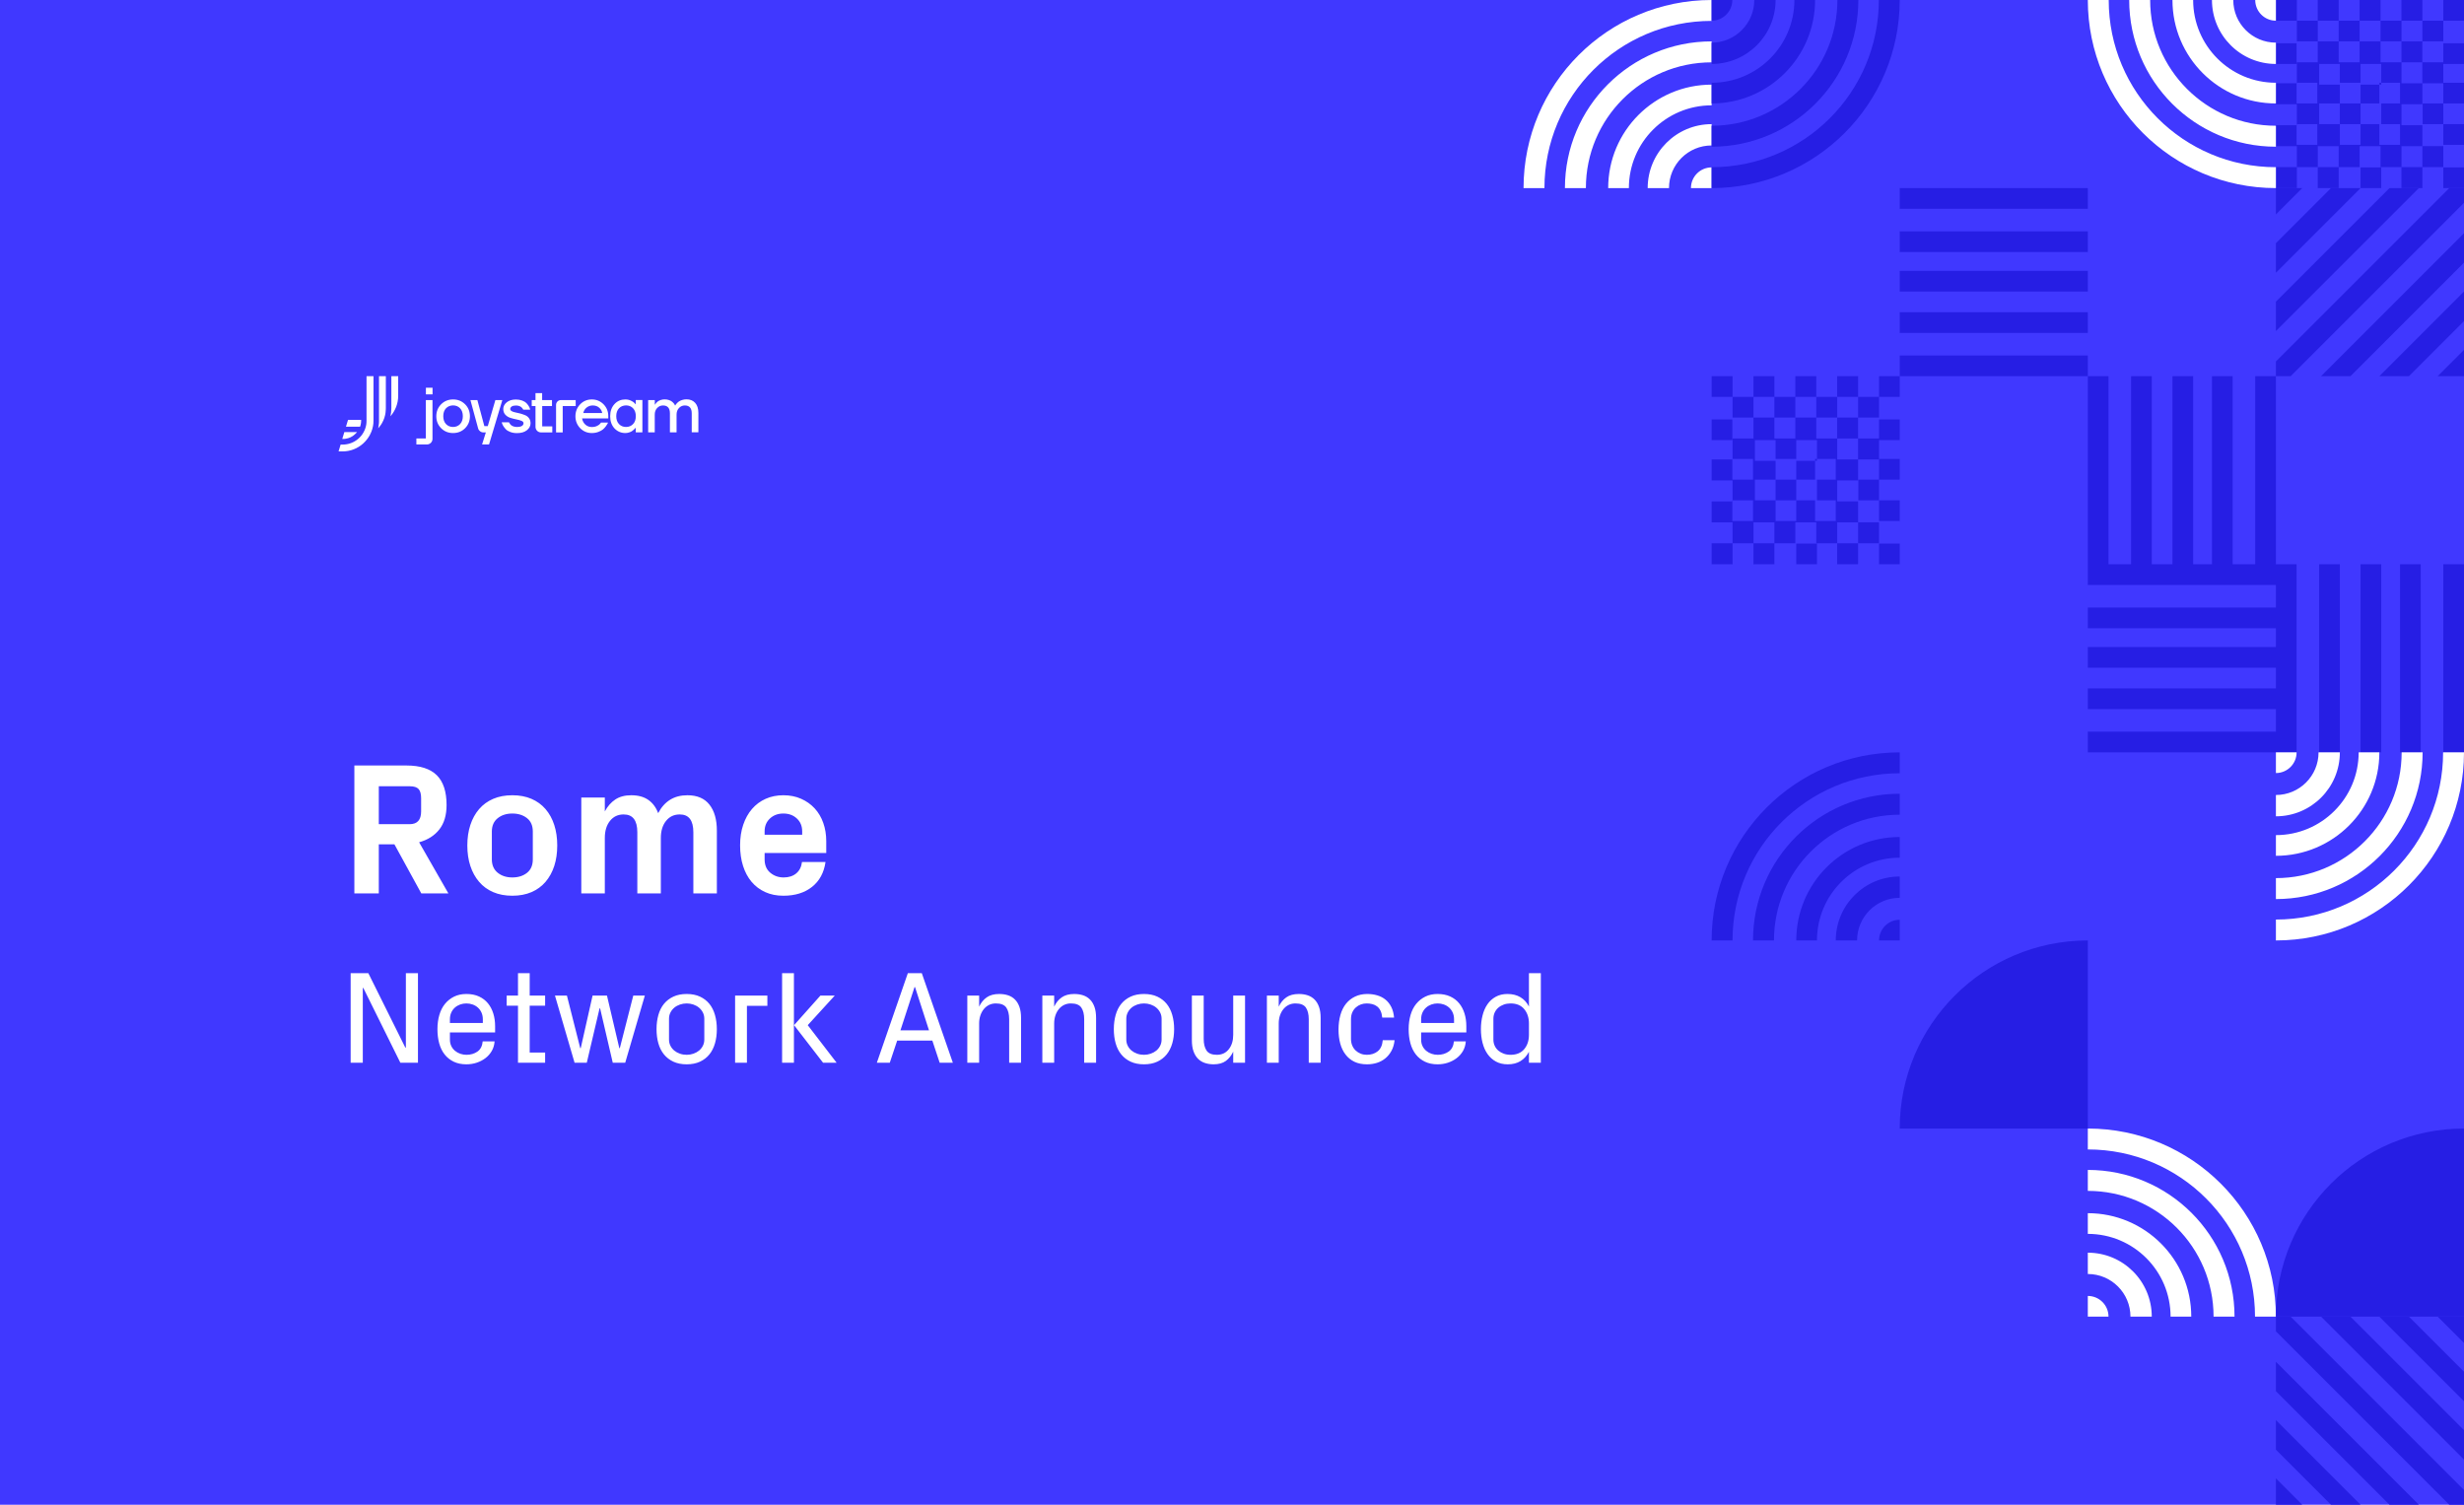 <svg xmlns="http://www.w3.org/2000/svg" width="1310" height="800" viewBox="0 0 1310 800">
  <g fill="none" fill-rule="evenodd">
    <rect width="1310" height="800" fill="#4038FF"/>
    <g transform="translate(810)">
      <path fill="#261EE4" d="M177.869 233.145L166.765 233.145 166.765 244.268 177.869 244.268 177.869 255.419 166.765 255.419 166.765 266.57 177.869 266.57 177.869 277.693 189 277.693 189 288.843 177.869 288.843 177.869 277.72 166.765 277.72 166.765 288.843 177.869 288.843 177.869 300 166.738 300 166.738 288.849 155.634 288.849 155.634 277.726 144.503 277.726 144.503 288.849 133.372 288.849 133.372 277.726 122.268 277.726 122.268 288.849 133.372 288.849 133.372 300 122.24 300 122.24 288.849 111.137 288.849 111.137 300 100 300 100 288.849 111.131 288.849 111.131 277.726 100 277.726 100 266.575 111.131 266.575 111.131 255.424 100 255.424 100 244.274 111.131 244.274 111.131 233.151 111.131 233.123 122.235 233.123 122.235 222 133.366 222 133.366 233.123 144.497 233.123 144.497 222 155.629 222 155.629 233.123 166.732 233.123 166.732 222 177.864 222 177.864 233.123 188.995 233.123 188.995 244.274 177.864 244.274 177.864 233.145 177.869 233.145zM111 233.973L111 223 100 223 100 234 111 234 111 233.973zM145 289L145 300 156 300 156 289 145 289zM178 266L178 255 189 255 189 266 178 266zM122 277L111 277 111 266 122 266 122 277zM122.264 222L122.264 211 133.368 211 133.368 222 144.5 222 144.5 211 155.632 211 155.632 222 166.764 222 166.764 211 177.868 211 177.868 222 189 222 189 211 177.868 211 177.868 200 166.736 200 166.736 211 155.632 211 155.632 200 144.5 200 144.5 211 133.368 211 133.368 200 122.236 200 122.236 211 111.132 211 111.132 200 100 200 100 211 111.132 211 111.132 222 122.264 222zM166 244L166 255 155 255 155 244 166 244zM145 245L145 234 156 234 156 245 145 245zM134 244L145 244 145 255 134 255 134 244zM134 245L123 245 123 234 134 234 134 245zM134 266L123 266 123 255 134 255 134 266zM145 266L145 277 134 277 134 266 145 266zM156 266L145 266 145 255 156 255 156 266zM155 266L166 266 166 277 155 277 155 266zM122 255L122 244 111 244 111 255 122 255zM200 289L189 289 189 300 200 300 200 289zM189 266L200 266 200 277 189 277 189 266zM200 244L189 244 189 255 200 255 200 244zM189 223L200 223 200 234 189 234 189 223zM189 200L200 200 200 211 189 211 189 200zM477.869 33.145L466.765 33.145 466.765 44.268 477.869 44.268 477.869 55.419 466.765 55.419 466.765 66.57 477.869 66.57 477.869 77.693 489 77.693 489 88.843 477.869 88.843 477.869 77.72 466.765 77.72 466.765 88.843 477.869 88.843 477.869 100 466.738 100 466.738 88.849 455.634 88.849 455.634 77.726 444.503 77.726 444.503 88.849 433.372 88.849 433.372 77.726 422.268 77.726 422.268 88.849 433.372 88.849 433.372 100 422.24 100 422.24 88.849 411.137 88.849 411.137 100 400 100 400 88.849 411.131 88.849 411.131 77.726 400 77.726 400 66.575 411.131 66.575 411.131 55.424 400 55.424 400 44.274 411.131 44.274 411.131 33.151 411.131 33.123 422.235 33.123 422.235 22 433.366 22 433.366 33.123 444.497 33.123 444.497 22 455.629 22 455.629 33.123 466.732 33.123 466.732 22 477.864 22 477.864 33.123 488.995 33.123 488.995 44.274 477.864 44.274 477.864 33.145 477.869 33.145zM411 33.973L411 23 400 23 400 34 411 34 411 33.973zM445 89L445 100 456 100 456 89 445 89zM478 66L478 55 489 55 489 66 478 66zM422 77L411 77 411 66 422 66 422 77zM422.264 22L422.264 11 433.368 11 433.368 22 444.5 22 444.5 11 455.632 11 455.632 22 466.764 22 466.764 11 477.868 11 477.868 22 489 22 489 11 477.868 11 477.868 0 466.736 0 466.736 11 455.632 11 455.632 0 444.5 0 444.5 11 433.368 11 433.368 0 422.236 0 422.236 11 411.132 11 411.132 0 400 0 400 11 411.132 11 411.132 22 422.264 22zM466 44L466 55 455 55 455 44 466 44zM445 45L445 34 456 34 456 45 445 45zM434 44L445 44 445 55 434 55 434 44zM434 45L423 45 423 34 434 34 434 45zM434 66L423 66 423 55 434 55 434 66zM445 66L445 77 434 77 434 66 445 66zM456 66L445 66 445 55 456 55 456 66zM455 66L466 66 466 77 455 77 455 66zM422 55L422 44 411 44 411 55 422 55zM500 89L489 89 489 100 500 100 500 89zM489 66L500 66 500 77 489 77 489 66zM500 44L489 44 489 55 500 55 500 44zM489 23L500 23 500 34 489 34 489 23zM489 0L500 0 500 11 489 11 489 0zM489 400L500 400 500 300 489 300 489 400zM477 400L466 400 466 300 477 300 477 400zM456 400L445 400 445 300 456 300 456 400zM423 400L434 400 434 300 423 300 423 400zM411 400L400 400 400 300 411 300 411 400zM389 300L400 300 400 200 389 200 389 300zM377 300L366 300 366 200 377 200 377 300zM356 300L345 300 345 200 356 200 356 300zM323 300L334 300 334 200 323 200 323 300zM311 300L300 300 300 200 311 200 311 300zM300 111L300 100 200 100 200 111 300 111zM300 123L300 134 200 134 200 123 300 123zM300 144L300 155 200 155 200 144 300 144zM300 177L300 166 200 166 200 177 300 177zM300 189L300 200 200 200 200 189 300 189zM400 389L400 400 300 400 300 389 400 389zM400 355L400 344 300 344 300 355 400 355zM400 323L400 334 300 334 300 323 400 323zM400 300L400 311 300 311 300 300 400 300zM400 377L400 366 300 366 300 377 400 377z"/>
      <path fill="#FFF" d="M488.889,400 L500,400 C500,455.228 455.228,500 400,500 L400,488.889 C449.094,488.889 488.889,449.094 488.889,400 Z M466.857,400 L478,400 C478,443.078 443.078,478 400,478 L400,466.857 C436.922,466.857 466.857,436.922 466.857,400 Z M455,400 L444,400 C444,424.299 424.299,444 400,444 L400,455 C430.376,455 455,430.377 455,400 Z M422.667,400 L434,400 C434,418.779 418.779,434 400,434 L400,422.667 C412.518,422.667 422.667,412.517 422.667,400 Z M400,400 L411,400 C411,406.077 406.077,411 400,411 L400,400 Z"/>
      <path fill="#261EE4" d="M111.111,500 L100,500 C100,444.772 144.772,400 200,400 L200,411.111 C150.906,411.111 111.111,450.906 111.111,500 Z M133.143,500 L122,500 C122,456.922 156.922,422 200,422 L200,433.143 C163.078,433.143 133.143,463.078 133.143,500 Z M145,500 L156,500 C156,475.701 175.701,456 200,456 L200,445 C169.623,445 145,469.623 145,500 Z M177.333,500 L166,500 C166,481.22 181.22,466 200,466 L200,477.333 C187.482,477.333 177.333,487.483 177.333,500 Z M200,500 L189,500 C189,493.923 193.923,489 200,489 L200,500 Z"/>
      <path fill="#FFF" d="M11.111,100 L0,100 C0,44.772 44.772,0 100,0 L100,11.111 C50.906,11.111 11.111,50.906 11.111,100 Z M33.143,100 L22,100 C22,56.922 56.922,22 100,22 L100,33.143 C63.078,33.143 33.143,63.078 33.143,100 Z M45,100 L56,100 C56,75.701 75.701,56 100,56 L100,45 C69.623,45 45,69.623 45,100 Z M77.333,100 L66,100 C66,81.22 81.22,66 100,66 L100,77.333 C87.482,77.333 77.333,87.483 77.333,100 Z M100,100 L89,100 C89,93.923 93.923,89 100,89 L100,100 Z"/>
      <path fill="#FFF" d="M311.111,100 L300,100 C300,44.772 344.772,0 400,0 L400,11.111 C350.906,11.111 311.111,50.906 311.111,100 Z M333.143,100 L322,100 C322,56.922 356.922,22 400,22 L400,33.143 C363.078,33.143 333.143,63.078 333.143,100 Z M345,100 L356,100 C356,75.701 375.701,56 400,56 L400,45 C369.623,45 345,69.623 345,100 Z M377.333,100 L366,100 C366,81.22 381.22,66 400,66 L400,77.333 C387.482,77.333 377.333,87.483 377.333,100 Z M400,100 L389,100 C389,93.923 393.923,89 400,89 L400,100 Z" transform="rotate(-90 350 50)"/>
      <path fill="#261EE4" d="M111.111,100 L100,100 C100,44.772 144.772,0 200,0 L200,11.111 C150.906,11.111 111.111,50.906 111.111,100 Z M133.143,100 L122,100 C122,56.922 156.922,22 200,22 L200,33.143 C163.078,33.143 133.143,63.078 133.143,100 Z M145,100 L156,100 C156,75.701 175.701,56 200,56 L200,45 C169.623,45 145,69.623 145,100 Z M177.333,100 L166,100 C166,81.22 181.22,66 200,66 L200,77.333 C187.482,77.333 177.333,87.483 177.333,100 Z M200,100 L189,100 C189,93.923 193.923,89 200,89 L200,100 Z" transform="rotate(-180 150 50)"/>
      <path fill="#FFF" d="M311.111,700 L300,700 C300,644.772 344.772,600 400,600 L400,611.111 C350.906,611.111 311.111,650.906 311.111,700 Z M333.143,700 L322,700 C322,656.922 356.922,622 400,622 L400,633.143 C363.078,633.143 333.143,663.078 333.143,700 Z M345,700 L356,700 C356,675.701 375.701,656 400,656 L400,645 C369.623,645 345,669.623 345,700 Z M377.333,700 L366,700 C366,681.22 381.22,666 400,666 L400,677.333 C387.482,677.333 377.333,687.483 377.333,700 Z M400,700 L389,700 C389,693.923 393.923,689 400,689 L400,700 Z" transform="matrix(-1 0 0 1 700 0)"/>
      <path fill="#261EE4" fill-rule="nonzero" d="M200 600L300 600 300 500C244.772 500 200 544.772 200 600zM400 700L500 700 500 600C444.772 600 400 644.772 400 700z"/>
      <path fill="#261EE4" d="M500,792.167 L500,800 L492.166,800 L400,707.834 L400,700 L407.833,700 L500,792.167 Z M400,724 L400,739.631 L460.37,800 L476,800 L400,724 Z M400,770.722 L400,755 L445,800 L429.278,800 L400,770.722 Z M400,800 L414,800 L400,786 L400,800 Z M424,700 L439.631,700 L500,760.369 L500,776 L424,700 Z M470.722,700 L455,700 L500,745 L500,729.278 L470.722,700 Z M500,714 L486,700 L500,700 L500,714 Z"/>
      <path fill="#261EE4" d="M500,192.167 L500,200 L492.166,200 L400,107.834 L400,100 L407.833,100 L500,192.167 Z M400,124 L400,139.631 L460.37,200 L476,200 L400,124 Z M400,170.722 L400,155 L445,200 L429.278,200 L400,170.722 Z M400,200 L414,200 L400,186 L400,200 Z M424,100 L439.631,100 L500,160.369 L500,176 L424,100 Z M470.722,100 L455,100 L500,145 L500,129.278 L470.722,100 Z M500,114 L486,100 L500,100 L500,114 Z" transform="rotate(90 450 150)"/>
    </g>
    <g fill="#FFF" fill-rule="nonzero" transform="translate(180 200)">
      <path d="M41.367 36.3L41.367 33.1 46.4 33.1 46.4 12.7 49.933 12.7 49.933 33.367C49.933 34.967 48.633 36.3 47 36.3L41.367 36.3zM54.533 27.667C52.833 25.967 51.967 23.833 51.967 21.3 51.967 18.767 52.833 16.633 54.533 14.933 56.233 13.233 58.367 12.367 60.9 12.367 63.433 12.367 65.533 13.233 67.267 14.933 68.967 16.633 69.833 18.767 69.833 21.3 69.833 23.833 68.967 25.967 67.267 27.667 65.567 29.367 63.433 30.233 60.9 30.233 58.333 30.233 56.233 29.367 54.533 27.667zM57.1 17.1C56.133 18.133 55.667 19.533 55.667 21.267 55.667 23 56.133 24.4 57.1 25.433 58.067 26.467 59.333 27 60.867 27 62.4 27 63.667 26.467 64.633 25.433 65.6 24.4 66.067 23 66.067 21.267 66.067 19.533 65.6 18.133 64.633 17.1 63.667 16.067 62.4 15.533 60.867 15.533 59.333 15.567 58.067 16.067 57.1 17.1zM70.1 12.7L73.8 12.7 77.5 26.533 79.333 26.533 83.367 12.7 87.067 12.7 80 36.3 76.3 36.3 78.3 29.9 77 29.9C75.7 29.9 74.533 29.033 74.2 27.767L70.1 12.7zM86.733 24.5L90.6 24.5C90.633 24.567 90.667 24.667 90.733 24.767 90.8 24.867 90.933 25.067 91.133 25.367 91.333 25.667 91.6 25.933 91.867 26.133 92.133 26.367 92.567 26.567 93.067 26.733 93.6 26.9 94.167 27 94.8 27 96.033 27 96.933 26.8 97.5 26.433 98.067 26.067 98.333 25.567 98.333 25 98.333 24.467 97.967 24.033 97.233 23.733 96.5 23.433 95.6 23.167 94.533 22.967 93.467 22.767 92.433 22.5 91.367 22.167 90.3 21.833 89.433 21.3 88.667 20.5 87.933 19.7 87.567 18.7 87.567 17.433 87.567 16.1 88.167 14.9 89.4 13.9 90.633 12.9 92.267 12.4 94.267 12.4 95.533 12.4 96.633 12.6 97.633 12.967 98.633 13.333 99.367 13.8 99.867 14.3 100.367 14.833 100.767 15.367 101.1 15.9 101.433 16.433 101.633 16.867 101.733 17.267L101.867 17.8 98.167 17.8C98.133 17.733 98.1 17.667 98.067 17.567 98.033 17.467 97.9 17.3 97.7 17.033 97.5 16.767 97.3 16.567 97.033 16.367 96.767 16.167 96.4 16 95.933 15.833 95.467 15.667 94.9 15.6 94.3 15.6 93.3 15.6 92.567 15.767 92.033 16.133 91.533 16.5 91.267 16.933 91.267 17.467 91.267 17.9 91.533 18.3 92.067 18.6 92.6 18.9 93.267 19.133 94.067 19.267 94.867 19.4 95.733 19.6 96.667 19.867 97.6 20.133 98.433 20.433 99.267 20.767 100.067 21.1 100.733 21.633 101.267 22.367 101.8 23.1 102.067 24 102.067 25.033 102.067 26.467 101.433 27.7 100.133 28.733 98.833 29.767 97.067 30.267 94.833 30.267 93.5 30.267 92.333 30.067 91.3 29.667 90.267 29.267 89.467 28.8 88.933 28.233 88.4 27.667 87.967 27.1 87.6 26.533 87.267 25.967 87.033 25.5 86.933 25.133L86.733 24.5zM102.7 15.9L102.7 12.7 104.7 12.7 104.7 9 108.233 9 108.233 12.7 113.467 12.7 113.467 15.9 108.267 15.9 108.267 26.7 113.633 26.7 113.633 29.9 107.633 29.9C106.033 29.9 104.7 28.6 104.7 26.967L104.7 15.9 102.7 15.9zM119.167 15.9L119.167 29.9 115.633 29.9 115.633 15.267C115.633 13.867 116.767 12.7 118.2 12.7L119.167 12.7 126.067 12.7 126.067 15.9 119.167 15.9zM128.467 27.667C126.8 25.933 125.933 23.8 125.933 21.3 125.933 18.8 126.8 16.667 128.467 14.933 130.167 13.2 132.233 12.367 134.667 12.367 137.1 12.367 139.167 13.233 140.867 14.933 142.567 16.667 143.4 18.767 143.4 21.3L143.4 22.467 129.467 22.467C129.7 23.867 130.333 24.967 131.267 25.8 132.233 26.633 133.367 27.033 134.667 27.033 135.733 27.033 136.633 26.833 137.467 26.433 138.267 26.033 138.833 25.633 139.1 25.233L139.533 24.667 143.233 24.667C143.2 24.833 143.1 25.033 143 25.267 142.9 25.5 142.6 25.967 142.133 26.6 141.667 27.233 141.167 27.8 140.567 28.3 140 28.767 139.167 29.233 138.1 29.633 137.033 30.033 135.9 30.233 134.633 30.233 132.233 30.233 130.167 29.367 128.467 27.667zM130.1 19.6L140.167 19.6C140 18.5 139.467 17.533 138.567 16.767 137.667 15.967 136.533 15.567 135.133 15.567 133.933 15.567 132.833 15.933 131.9 16.667 130.967 17.4 130.367 18.367 130.1 19.6zM146.7 27.767C145.167 26.1 144.4 23.933 144.4 21.3 144.4 18.667 145.167 16.5 146.7 14.833 148.233 13.167 150.167 12.367 152.467 12.367 153.533 12.367 154.5 12.567 155.4 13 156.3 13.433 156.933 13.833 157.3 14.233L157.833 14.867 158 14.867 158 12.667 161.533 12.667 161.533 29.867 158 29.867 158 27.5 157.833 27.5C157.8 27.567 157.7 27.667 157.6 27.8 157.5 27.933 157.267 28.133 156.933 28.467 156.6 28.767 156.233 29.067 155.867 29.3 155.5 29.533 154.967 29.733 154.367 29.933 153.733 30.133 153.1 30.233 152.467 30.233 150.2 30.233 148.267 29.4 146.7 27.767zM164.6 29.9L164.6 12.7 168.133 12.7 168.133 15.067 168.3 15.067C168.333 15 168.4 14.9 168.467 14.767 168.533 14.633 168.7 14.433 169 14.1 169.3 13.8 169.6 13.5 169.967 13.267 170.3 13.033 170.8 12.833 171.4 12.633 172 12.433 172.667 12.333 173.333 12.333 174.133 12.333 174.9 12.433 175.567 12.667 176.267 12.9 176.8 13.167 177.167 13.467 177.567 13.767 177.9 14.1 178.167 14.4 178.433 14.7 178.6 14.967 178.7 15.2L178.867 15.533 179.033 15.533C179.067 15.433 179.133 15.333 179.233 15.167 179.3 15.033 179.533 14.767 179.867 14.4 180.2 14.033 180.567 13.733 180.967 13.433 181.367 13.167 181.933 12.9 182.633 12.667 183.367 12.433 184.1 12.3 184.933 12.3 186.9 12.3 188.467 12.933 189.6 14.2 190.733 15.467 191.3 17.233 191.3 19.567L191.3 29.833 187.767 29.833 187.767 19.767C187.767 16.967 186.533 15.567 184.067 15.567 182.867 15.567 181.833 16.033 180.967 16.933 180.1 17.867 179.7 19.033 179.7 20.433L179.7 29.867 176.167 29.867 176.167 19.767C176.167 16.967 174.933 15.567 172.467 15.567 171.267 15.567 170.233 16.033 169.367 16.933 168.5 17.867 168.1 19.033 168.1 20.433L168.1 29.867 164.6 29.867 164.6 29.9zM46.433 6.133L46.433 9.667 49.967 9.667 49.967 6.133 46.433 6.133zM149.067 17.1C148.1 18.133 147.633 19.533 147.633 21.267 147.633 23 148.1 24.4 149.067 25.433 150.033 26.467 151.3 27 152.833 27 154.367 27 155.633 26.467 156.6 25.433 157.567 24.4 158.033 23 158.033 21.267 158.033 19.533 157.567 18.133 156.6 17.1 155.633 16.067 154.367 15.533 152.833 15.533 151.3 15.567 150.033 16.067 149.067 17.1zM28.067 2.7000624e-13L31.7 2.7000624e-13 31.7 10.433C31.7 14.6 30.133 18.433 27.567 21.333 27.9 19.933 28.067 18.5 28.067 17L28.067 2.7000624e-13zM9.8 29.767C9.7 29.866 9.633 29.966 9.533 30.067 9.5 30.1 9.467 30.133 9.433 30.166 9.333 30.267 9.267 30.366 9.167 30.433 9.133 30.466 9.067 30.533 9.033 30.567 8.933 30.666 8.833 30.767 8.7 30.866 8.567 31 8.433 31.1 8.3 31.233 8.167 31.366 8.033 31.466 7.867 31.567 7.733 31.666 7.6 31.767 7.467 31.866 7.133 32.066 6.8 32.267 6.467 32.433 6.4 32.467 6.333 32.5 6.233 32.533 6.133 32.566 6.067 32.6 6 32.633 5.9 32.666 5.833 32.7 5.733 32.733 5.567 32.8 5.4 32.867 5.2 32.933 5.2 32.933 5.2 32.933 5.167 32.933 5 33 4.833 33.033 4.667 33.066L4.633 33.066C4.467 33.1 4.3 33.166 4.133 33.2 3.933 33.233 3.7 33.3 3.5 33.3 3.433 33.3 3.367 33.333 3.3 33.333L3.267 33.333C3.067 33.367 2.9 33.367 2.7 33.367 2.6 33.367 2.5 33.367 2.4 33.367 2.3 33.367 2.2 33.367 2.1 33.367L1.967 33.367 3.067 29.733 9.8 29.733 9.8 29.767zM25.133-7.10542736e-15L25.133 17C25.133 17.267 25.133 17.567 25.1 17.833 25.1 17.967 25.1 18.1 25.067 18.233 25.067 18.367 25.033 18.5 25.033 18.633 25.033 18.767 25 18.9 25 19.033 25 19.133 24.967 19.267 24.967 19.367L24.967 19.4C24.967 19.433 24.967 19.467 24.967 19.467 24.933 19.6 24.933 19.733 24.9 19.833 24.867 19.967 24.867 20.1 24.833 20.2L24.833 20.233C24.8 20.333 24.8 20.433 24.767 20.533 24.767 20.567 24.767 20.567 24.767 20.6 24.667 21 24.567 21.433 24.433 21.833 24.4 21.933 24.367 22.067 24.333 22.167 24.3 22.3 24.267 22.4 24.2 22.533 24.167 22.667 24.1 22.767 24.067 22.867 24.033 23 23.967 23.1 23.933 23.2 23.9 23.333 23.833 23.433 23.8 23.533 23.767 23.633 23.7 23.767 23.633 23.867 23.6 23.967 23.533 24.1 23.467 24.2 23.4 24.3 23.367 24.433 23.3 24.533 23.267 24.633 23.2 24.7 23.167 24.8 23.067 25 22.967 25.167 22.833 25.367 22.733 25.533 22.633 25.7 22.533 25.833 22.467 25.967 22.4 26.067 22.3 26.167 22.267 26.233 22.2 26.3 22.167 26.333 22.067 26.467 22 26.567 21.9 26.667 21.8 26.8 21.7 26.9 21.633 27.033 21.433 27.267 21.233 27.5 21.033 27.733 21.067 27.6 21.1 27.467 21.133 27.333 21.167 27.233 21.167 27.133 21.2 27.033 21.2 27.033 21.2 27.033 21.2 27 21.2 26.967 21.2 26.967 21.2 26.933 21.233 26.8 21.233 26.667 21.267 26.533 21.3 26.367 21.333 26.2 21.333 26.067 21.333 25.967 21.367 25.867 21.367 25.8 21.367 25.7 21.4 25.633 21.4 25.533 21.433 25.367 21.433 25.2 21.467 25 21.467 24.967 21.467 24.967 21.467 24.933 21.467 24.9 21.467 24.9 21.467 24.867 21.467 24.733 21.5 24.633 21.5 24.5 21.5 24.4 21.5 24.3 21.5 24.2L21.5 24.333C21.5 24.233 21.5 24.133 21.5 24.033 21.5 23.867 21.5 23.733 21.5 23.567L21.5-7.10542736e-15 25.133-7.10542736e-15z"/>
      <path d="M18.567,0 L18.567,23.567 C18.567,24.133 18.533,24.667 18.5,25.2 C18.467,25.667 18.4,26.1 18.3,26.567 C18.1,27.633 17.8,28.667 17.4,29.633 C17.167,30.233 16.867,30.833 16.567,31.4 C15.633,33.067 14.433,34.567 13.033,35.833 C10.133,38.433 6.3,40 2.133,40 L-9.23705556e-14,40 L1.1,36.367 L2.167,36.367 C5.3,36.367 8.167,35.233 10.367,33.367 C11.567,32.367 12.567,31.167 13.3,29.8 C13.5,29.467 13.667,29.1 13.833,28.733 C14.1,28.133 14.3,27.533 14.467,26.9 C14.667,26.2 14.8,25.467 14.833,24.733 C14.867,24.367 14.867,24 14.867,23.633 L14.867,0 L18.567,0 Z"/>
      <path d="M12,23.2 L12,23.567 C12,23.867 12,24.167 11.967,24.433 C11.9,25 11.833,25.567 11.667,26.1 C11.6,26.367 11.533,26.634 11.433,26.867 L3.933,26.867 L5.033,23.233 L12,23.233 L12,23.2 Z"/>
    </g>
    <path fill="#FFF" d="M365.083,528.462 C367.795,528.462 370.153,528.929 372.158,529.863 C374.163,530.798 375.827,532.079 377.148,533.708 C378.47,535.338 379.461,537.309 380.122,539.622 C380.783,541.934 381.113,544.447 381.113,547.158 C381.113,549.915 380.783,552.433 380.122,554.712 C379.461,556.991 378.47,558.95 377.148,560.591 C375.827,562.231 374.158,563.519 372.141,564.453 C370.125,565.387 367.772,565.854 365.083,565.854 C362.371,565.854 360.013,565.387 358.008,564.453 C356.003,563.519 354.334,562.231 353,560.591 C351.667,558.95 350.676,556.991 350.027,554.712 C349.377,552.433 349.053,549.915 349.053,547.158 C349.053,544.447 349.377,541.934 350.027,539.622 C350.676,537.309 351.667,535.338 353,533.708 C354.334,532.079 356.003,530.798 358.008,529.863 C360.013,528.929 362.371,528.462 365.083,528.462 Z M819.194,517.388 L819.194,565 L812.871,565 L812.871,559.189 C811.755,561.331 810.262,562.978 808.394,564.128 C806.525,565.279 804.269,565.854 801.626,565.854 C799.211,565.854 797.109,565.365 795.32,564.385 C793.531,563.405 792.044,562.072 790.859,560.386 C789.674,558.7 788.792,556.723 788.21,554.456 C787.629,552.188 787.339,549.756 787.339,547.158 C787.339,544.583 787.629,542.151 788.21,539.861 C788.792,537.571 789.663,535.588 790.825,533.914 C791.987,532.239 793.457,530.911 795.234,529.932 C797.012,528.952 799.085,528.462 801.455,528.462 C804.121,528.462 806.411,529.032 808.325,530.171 C810.239,531.31 811.755,532.962 812.871,535.127 L812.871,517.388 L819.194,517.388 Z M247.949,528.462 C250.524,528.462 252.769,528.906 254.683,529.795 C256.597,530.684 258.18,531.897 259.434,533.435 C260.687,534.973 261.632,536.779 262.271,538.853 C262.909,540.926 263.228,543.159 263.228,545.552 L263.228,548.901 L239.199,548.901 L239.199,552.695 C239.199,553.994 239.444,555.145 239.934,556.147 C240.424,557.15 241.09,557.999 241.934,558.694 C242.777,559.389 243.722,559.913 244.771,560.266 C245.819,560.619 246.901,560.796 248.018,560.796 C250.251,560.796 252.187,560.226 253.828,559.087 C255.469,557.948 256.403,556.136 256.631,553.652 L262.954,553.652 C262.817,555.566 262.316,557.27 261.45,558.762 C260.584,560.255 259.462,561.525 258.083,562.573 C256.705,563.621 255.15,564.43 253.418,565 C251.686,565.57 249.863,565.854 247.949,565.854 C245.374,565.854 243.124,565.387 241.199,564.453 C239.273,563.519 237.667,562.231 236.379,560.591 C235.092,558.95 234.135,556.991 233.508,554.712 C232.882,552.433 232.568,549.915 232.568,547.158 C232.568,544.447 232.904,541.934 233.577,539.622 C234.249,537.309 235.251,535.338 236.584,533.708 C237.917,532.079 239.53,530.798 241.421,529.863 C243.312,528.929 245.488,528.462 247.949,528.462 Z M608.203,528.462 C610.915,528.462 613.273,528.929 615.278,529.863 C617.284,530.798 618.947,532.079 620.269,533.708 C621.59,535.338 622.581,537.309 623.242,539.622 C623.903,541.934 624.233,544.447 624.233,547.158 C624.233,549.915 623.903,552.433 623.242,554.712 C622.581,556.991 621.59,558.95 620.269,560.591 C618.947,562.231 617.278,563.519 615.261,564.453 C613.245,565.387 610.892,565.854 608.203,565.854 C605.492,565.854 603.133,565.387 601.128,564.453 C599.123,563.519 597.454,562.231 596.121,560.591 C594.788,558.95 593.796,556.991 593.147,554.712 C592.498,552.433 592.173,549.915 592.173,547.158 C592.173,544.447 592.498,541.934 593.147,539.622 C593.796,537.309 594.788,535.338 596.121,533.708 C597.454,532.079 599.123,530.798 601.128,529.863 C603.133,528.929 605.492,528.462 608.203,528.462 Z M764.302,528.462 C766.877,528.462 769.121,528.906 771.035,529.795 C772.949,530.684 774.533,531.897 775.786,533.435 C777.039,534.973 777.985,536.779 778.623,538.853 C779.261,540.926 779.58,543.159 779.58,545.552 L779.58,548.901 L755.552,548.901 L755.552,552.695 C755.552,553.994 755.797,555.145 756.287,556.147 C756.777,557.15 757.443,557.999 758.286,558.694 C759.129,559.389 760.075,559.913 761.123,560.266 C762.171,560.619 763.254,560.796 764.37,560.796 C766.603,560.796 768.54,560.226 770.181,559.087 C771.821,557.948 772.756,556.136 772.983,553.652 L779.307,553.652 C779.17,555.566 778.669,557.27 777.803,558.762 C776.937,560.255 775.815,561.525 774.436,562.573 C773.057,563.621 771.502,564.43 769.771,565 C768.039,565.57 766.216,565.854 764.302,565.854 C761.727,565.854 759.477,565.387 757.551,564.453 C755.626,563.519 754.019,562.231 752.732,560.591 C751.444,558.95 750.487,556.991 749.861,554.712 C749.234,552.433 748.921,549.915 748.921,547.158 C748.921,544.447 749.257,541.934 749.929,539.622 C750.601,537.309 751.604,535.338 752.937,533.708 C754.27,532.079 755.882,530.798 757.773,529.863 C759.665,528.929 761.841,528.462 764.302,528.462 Z M639.956,529.316 L639.956,552.388 C639.956,554.963 640.457,557.008 641.46,558.523 C642.463,560.038 644.297,560.796 646.963,560.796 C649.629,560.796 651.742,559.805 653.303,557.822 C654.864,555.84 655.645,553.288 655.645,550.166 L655.645,529.316 L661.934,529.316 L661.934,565 L655.645,565 L655.645,559.121 C654.665,561.217 653.355,562.864 651.714,564.06 C650.073,565.256 647.909,565.854 645.22,565.854 C643.579,565.854 642.047,565.621 640.623,565.154 C639.198,564.687 637.974,563.94 636.948,562.915 C635.923,561.89 635.12,560.568 634.539,558.95 C633.958,557.332 633.667,555.384 633.667,553.105 L633.667,529.316 L639.956,529.316 Z M726.943,528.462 C728.812,528.462 730.578,528.707 732.241,529.197 C733.905,529.687 735.363,530.444 736.616,531.47 C737.869,532.495 738.895,533.8 739.692,535.383 C740.49,536.967 740.98,538.841 741.162,541.006 L734.873,541.006 C734.736,539.57 734.434,538.368 733.967,537.4 C733.5,536.431 732.891,535.657 732.139,535.076 C731.387,534.495 730.532,534.084 729.575,533.845 C728.618,533.606 727.627,533.486 726.602,533.486 C725.531,533.486 724.505,533.663 723.525,534.016 C722.546,534.369 721.657,534.899 720.859,535.605 C720.062,536.312 719.43,537.189 718.962,538.237 C718.495,539.285 718.262,540.505 718.262,541.895 L718.262,552.388 C718.262,553.641 718.484,554.797 718.928,555.857 C719.373,556.917 719.982,557.805 720.757,558.523 C721.532,559.241 722.42,559.799 723.423,560.198 C724.425,560.597 725.508,560.796 726.67,560.796 C728.994,560.796 730.931,560.169 732.48,558.916 C734.03,557.663 734.919,555.703 735.146,553.037 L741.436,553.037 C741.208,555.225 740.649,557.122 739.761,558.728 C738.872,560.334 737.773,561.667 736.462,562.727 C735.152,563.787 733.671,564.573 732.019,565.085 C730.367,565.598 728.63,565.854 726.807,565.854 C724.186,565.854 721.936,565.399 720.056,564.487 C718.176,563.576 716.604,562.288 715.339,560.625 C714.075,558.962 713.14,557.013 712.537,554.78 C711.933,552.547 711.631,550.098 711.631,547.432 C711.631,544.583 711.967,541.98 712.639,539.622 C713.311,537.263 714.303,535.269 715.613,533.64 C716.923,532.011 718.535,530.741 720.449,529.829 C722.363,528.918 724.528,528.462 726.943,528.462 Z M195.825,517.388 L215.479,556.934 L215.786,556.934 L215.786,517.388 L222.212,517.388 L222.212,565 L212.847,565 L193.159,525.249 L192.886,525.249 L192.886,565 L186.426,565 L186.426,517.388 L195.825,517.388 Z M407.979,529.316 L407.979,534.751 L397.109,534.751 L397.109,565 L390.82,565 L390.82,529.316 L407.979,529.316 Z M301.406,529.316 L308.481,557.241 L308.755,557.241 L315.044,529.316 L322.7,529.316 L329.263,557.241 L329.536,557.241 L336.68,529.316 L342.832,529.316 L332.407,565 L325.776,565 L319.043,536.084 L318.77,536.084 L311.968,565 L305.474,565 L295.049,529.316 L301.406,529.316 Z M422.095,517.388 L422.095,565 L415.806,565 L415.806,517.388 L422.095,517.388 Z M281.616,517.388 L281.616,529.316 L289.819,529.316 L289.819,534.683 L281.616,534.683 L281.616,559.6 L289.819,559.6 L289.819,565 L275.396,565 L275.396,534.683 L269.38,534.683 L269.38,529.316 L275.396,529.316 L275.396,517.388 L281.616,517.388 Z M443.799,529.316 L429.443,545.039 L444.79,565 L437.578,565 L422.163,545.039 L436.177,529.316 L443.799,529.316 Z M690.508,528.462 C692.24,528.462 693.812,528.695 695.225,529.163 C696.637,529.63 697.856,530.376 698.882,531.401 C699.907,532.427 700.705,533.743 701.274,535.349 C701.844,536.956 702.129,538.909 702.129,541.211 L702.129,565 L695.806,565 L695.806,541.895 C695.806,539.274 695.304,537.218 694.302,535.725 C693.299,534.233 691.442,533.486 688.73,533.486 C687.432,533.486 686.247,533.743 685.176,534.255 C684.105,534.768 683.171,535.503 682.373,536.46 C681.576,537.417 680.955,538.551 680.51,539.861 C680.066,541.171 679.844,542.601 679.844,544.15 L679.844,565 L673.555,565 L673.555,529.316 L679.844,529.316 L679.844,535.195 C680.824,533.099 682.168,531.453 683.877,530.256 C685.586,529.06 687.796,528.462 690.508,528.462 Z M490.078,517.388 L506.587,565 L499.58,565 L495.684,553.242 L476.987,553.242 L473.057,565 L466.187,565 L482.661,517.388 L490.078,517.388 Z M571.118,528.462 C572.85,528.462 574.422,528.695 575.835,529.163 C577.248,529.63 578.467,530.376 579.492,531.401 C580.518,532.427 581.315,533.743 581.885,535.349 C582.454,536.956 582.739,538.909 582.739,541.211 L582.739,565 L576.416,565 L576.416,541.895 C576.416,539.274 575.915,537.218 574.912,535.725 C573.909,534.233 572.052,533.486 569.341,533.486 C568.042,533.486 566.857,533.743 565.786,534.255 C564.715,534.768 563.781,535.503 562.983,536.46 C562.186,537.417 561.565,538.551 561.121,539.861 C560.676,541.171 560.454,542.601 560.454,544.15 L560.454,565 L554.165,565 L554.165,529.316 L560.454,529.316 L560.454,535.195 C561.434,533.099 562.778,531.453 564.487,530.256 C566.196,529.06 568.407,528.462 571.118,528.462 Z M531.23,528.462 C532.962,528.462 534.534,528.695 535.947,529.163 C537.36,529.63 538.579,530.376 539.604,531.401 C540.63,532.427 541.427,533.743 541.997,535.349 C542.567,536.956 542.852,538.909 542.852,541.211 L542.852,565 L536.528,565 L536.528,541.895 C536.528,539.274 536.027,537.218 535.024,535.725 C534.022,534.233 532.165,533.486 529.453,533.486 C528.154,533.486 526.969,533.743 525.898,534.255 C524.827,534.768 523.893,535.503 523.096,536.46 C522.298,537.417 521.677,538.551 521.233,539.861 C520.789,541.171 520.566,542.601 520.566,544.15 L520.566,565 L514.277,565 L514.277,529.316 L520.566,529.316 L520.566,535.195 C521.546,533.099 522.891,531.453 524.6,530.256 C526.309,529.06 528.519,528.462 531.23,528.462 Z M365.083,533.486 C363.83,533.486 362.628,533.686 361.477,534.084 C360.326,534.483 359.329,535.036 358.486,535.742 C357.643,536.449 356.965,537.303 356.453,538.306 C355.94,539.308 355.684,540.413 355.684,541.621 L355.684,552.695 C355.684,553.903 355.94,555.008 356.453,556.011 C356.965,557.013 357.643,557.862 358.486,558.557 C359.329,559.252 360.321,559.799 361.46,560.198 C362.599,560.597 363.807,560.796 365.083,560.796 C366.336,560.796 367.533,560.597 368.672,560.198 C369.811,559.799 370.802,559.252 371.646,558.557 C372.489,557.862 373.167,557.013 373.679,556.011 C374.192,555.008 374.448,553.903 374.448,552.695 L374.448,541.621 C374.448,540.413 374.192,539.308 373.679,538.306 C373.167,537.303 372.489,536.449 371.646,535.742 C370.802,535.036 369.811,534.483 368.672,534.084 C367.533,533.686 366.336,533.486 365.083,533.486 Z M803.096,533.486 C801.797,533.486 800.595,533.686 799.49,534.084 C798.385,534.483 797.422,535.036 796.602,535.742 C795.781,536.449 795.138,537.303 794.67,538.306 C794.203,539.308 793.97,540.413 793.97,541.621 L793.97,552.695 C793.97,553.903 794.203,555.008 794.67,556.011 C795.138,557.013 795.781,557.862 796.602,558.557 C797.422,559.252 798.379,559.799 799.473,560.198 C800.566,560.597 801.774,560.796 803.096,560.796 C806.263,560.796 808.684,559.793 810.359,557.788 C812.034,555.783 812.871,553.242 812.871,550.166 L812.871,544.15 C812.871,541.074 812.034,538.528 810.359,536.511 C808.684,534.495 806.263,533.486 803.096,533.486 Z M608.203,533.486 C606.95,533.486 605.748,533.686 604.597,534.084 C603.446,534.483 602.45,535.036 601.606,535.742 C600.763,536.449 600.085,537.303 599.573,538.306 C599.06,539.308 598.804,540.413 598.804,541.621 L598.804,552.695 C598.804,553.903 599.06,555.008 599.573,556.011 C600.085,557.013 600.763,557.862 601.606,558.557 C602.45,559.252 603.441,559.799 604.58,560.198 C605.719,560.597 606.927,560.796 608.203,560.796 C609.456,560.796 610.653,560.597 611.792,560.198 C612.931,559.799 613.923,559.252 614.766,558.557 C615.609,557.862 616.287,557.013 616.799,556.011 C617.312,555.008 617.568,553.903 617.568,552.695 L617.568,541.621 C617.568,540.413 617.312,539.308 616.799,538.306 C616.287,537.303 615.609,536.449 614.766,535.742 C613.923,535.036 612.931,534.483 611.792,534.084 C610.653,533.686 609.456,533.486 608.203,533.486 Z M486.489,524.805 L486.216,524.805 L478.73,547.773 L493.906,547.773 L486.489,524.805 Z M247.949,533.486 C246.787,533.486 245.682,533.674 244.634,534.05 C243.586,534.426 242.651,534.979 241.831,535.708 C241.011,536.437 240.367,537.326 239.9,538.374 C239.433,539.422 239.199,540.596 239.199,541.895 L239.199,543.877 L256.699,543.877 L256.699,541.895 C256.699,540.596 256.466,539.422 255.999,538.374 C255.531,537.326 254.893,536.437 254.084,535.708 C253.276,534.979 252.341,534.426 251.282,534.05 C250.222,533.674 249.111,533.486 247.949,533.486 Z M764.302,533.486 C763.14,533.486 762.035,533.674 760.986,534.05 C759.938,534.426 759.004,534.979 758.184,535.708 C757.363,536.437 756.72,537.326 756.252,538.374 C755.785,539.422 755.552,540.596 755.552,541.895 L755.552,543.877 L773.052,543.877 L773.052,541.895 C773.052,540.596 772.818,539.422 772.351,538.374 C771.884,537.326 771.246,536.437 770.437,535.708 C769.628,534.979 768.694,534.426 767.634,534.05 C766.575,533.674 765.464,533.486 764.302,533.486 Z M416.475,422.803 C419.925,422.803 423.058,423.421 425.874,424.658 C428.69,425.895 431.099,427.596 433.101,429.761 C435.103,431.925 436.632,434.505 437.69,437.5 C438.748,440.495 439.277,443.734 439.277,447.217 L439.277,453.516 L406.514,453.516 L406.514,456.885 C406.514,459.945 407.515,462.313 409.517,463.989 C411.519,465.666 413.887,466.504 416.621,466.504 C419.355,466.504 421.585,465.788 423.311,464.355 C425.036,462.923 426.061,460.905 426.387,458.301 L438.887,458.301 C438.073,463.965 435.688,468.367 431.733,471.509 C427.778,474.65 422.692,476.221 416.475,476.221 C412.861,476.221 409.631,475.57 406.782,474.268 C403.934,472.965 401.525,471.143 399.556,468.799 C397.586,466.455 396.081,463.639 395.039,460.352 C393.997,457.064 393.477,453.418 393.477,449.414 C393.477,445.41 394.03,441.772 395.137,438.501 C396.243,435.229 397.798,432.43 399.8,430.103 C401.802,427.775 404.219,425.977 407.051,424.707 C409.883,423.437 413.024,422.803 416.475,422.803 Z M272.383,422.803 C276.191,422.803 279.577,423.437 282.539,424.707 C285.501,425.977 288,427.791 290.034,430.151 C292.069,432.511 293.615,435.327 294.673,438.599 C295.731,441.87 296.26,445.508 296.26,449.512 C296.26,453.516 295.731,457.145 294.673,460.4 C293.615,463.656 292.069,466.471 290.034,468.848 C288,471.224 285.501,473.047 282.539,474.316 C279.577,475.586 276.191,476.221 272.383,476.221 C268.574,476.221 265.189,475.586 262.227,474.316 C259.264,473.047 256.766,471.224 254.731,468.848 C252.697,466.471 251.143,463.656 250.068,460.4 C248.994,457.145 248.457,453.516 248.457,449.512 C248.457,445.508 248.994,441.87 250.068,438.599 C251.143,435.327 252.697,432.511 254.731,430.151 C256.766,427.791 259.264,425.977 262.227,424.707 C265.189,423.437 268.574,422.803 272.383,422.803 Z M365.449,422.803 C370.658,422.803 374.572,424.471 377.192,427.808 C379.813,431.144 381.123,435.742 381.123,441.602 L381.123,475 L368.623,475 L368.623,442.48 C368.623,436.165 366.23,433.008 361.445,433.008 L361.348,433.008 L361.348,433.008 C358.353,433.008 355.936,434.155 354.097,436.45 C352.257,438.745 351.338,441.764 351.338,445.508 L351.338,475 L338.838,475 L338.838,442.48 C338.838,436.165 336.429,433.008 331.611,433.008 L331.514,433.008 L331.514,433.008 C328.519,433.008 326.11,434.155 324.287,436.45 C322.464,438.745 321.553,441.764 321.553,445.508 L321.553,475 L309.053,475 L309.053,424.023 L321.553,424.023 L321.553,431.396 C323.018,428.662 324.881,426.546 327.144,425.049 C329.406,423.551 332.23,422.803 335.615,422.803 C339.294,422.803 342.313,423.625 344.673,425.269 C347.033,426.912 348.783,429.264 349.922,432.324 C353.242,425.977 358.418,422.803 365.449,422.803 Z M216.084,406.982 C223.343,406.982 228.714,408.7 232.197,412.134 C235.68,415.568 237.422,420.85 237.422,427.979 C237.422,433.382 236.136,437.72 233.564,440.991 C230.993,444.263 227.412,446.533 222.822,447.803 L238.398,475 L223.994,475 L209.688,448.877 L201.387,448.877 L201.387,475 L188.398,475 L188.398,406.982 L216.084,406.982 Z M272.383,432.52 C269.258,432.52 266.662,433.35 264.595,435.01 C262.528,436.67 261.494,439.03 261.494,442.09 L261.494,456.885 C261.494,459.945 262.528,462.313 264.595,463.989 C266.662,465.666 269.258,466.504 272.383,466.504 C275.508,466.504 278.104,465.69 280.171,464.062 C282.238,462.435 283.271,460.042 283.271,456.885 L283.271,442.09 C283.271,438.965 282.238,436.589 280.171,434.961 C278.104,433.333 275.508,432.52 272.383,432.52 Z M416.475,432.52 C413.61,432.52 411.234,433.398 409.346,435.156 C407.458,436.914 406.514,439.193 406.514,441.992 L406.514,443.799 L426.484,443.799 L426.484,441.992 C426.484,439.193 425.54,436.914 423.652,435.156 C421.764,433.398 419.372,432.52 416.475,432.52 Z M217.793,418.018 L201.387,418.018 L201.387,438.184 L217.793,438.184 C221.862,438.184 223.896,435.921 223.896,431.396 L223.896,424.414 C223.896,422.135 223.449,420.5 222.554,419.507 C221.659,418.514 220.072,418.018 217.793,418.018 Z"/>
  </g>
</svg>
